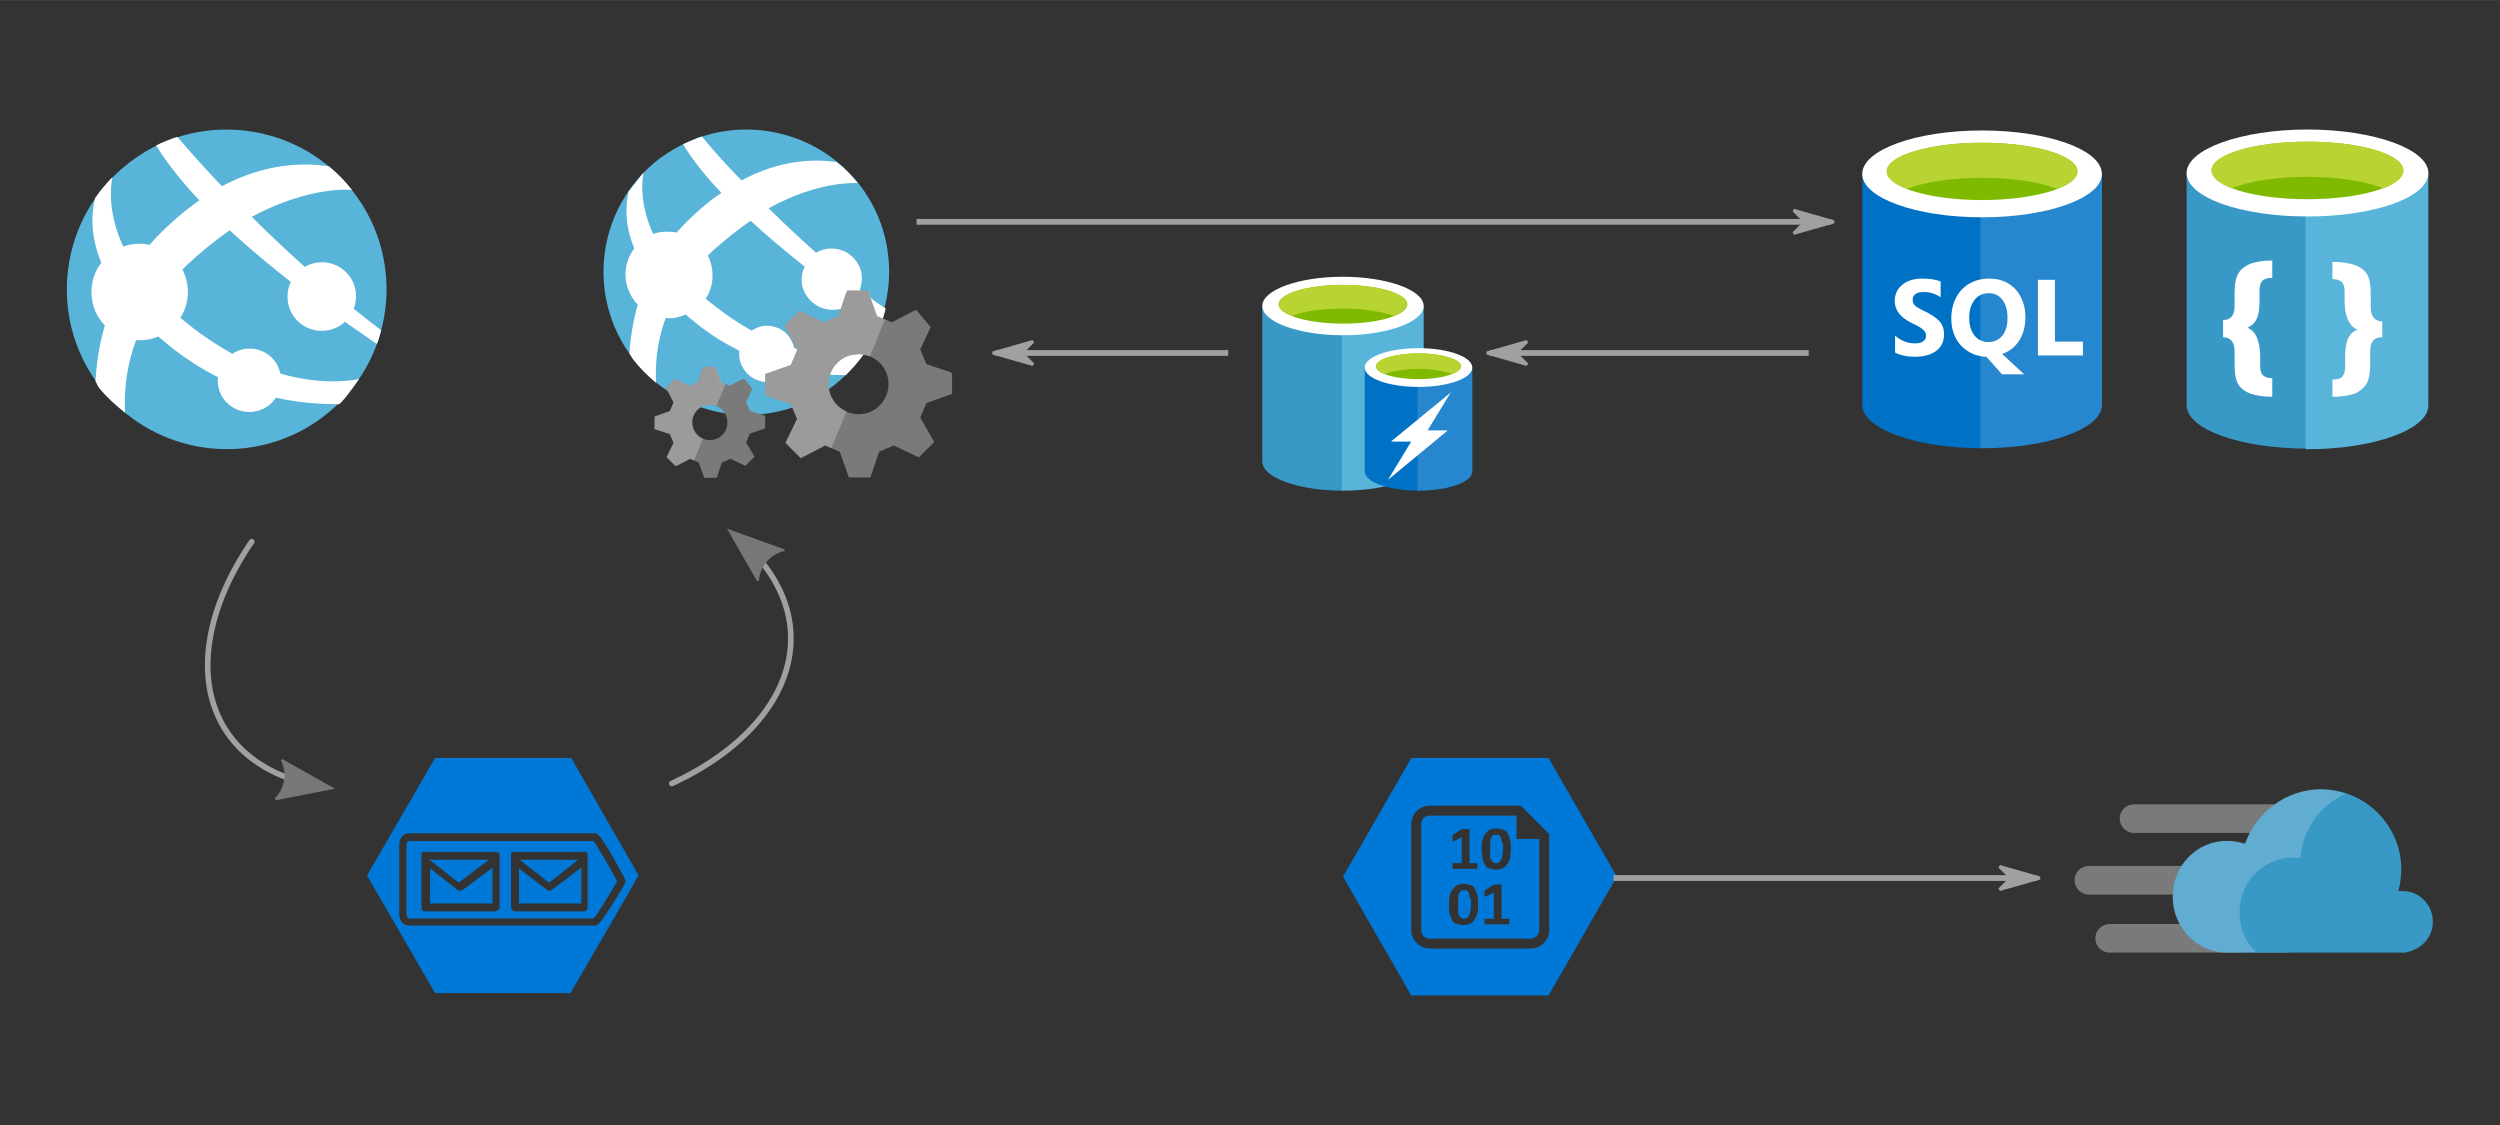 <?xml version="1.0" encoding="UTF-8" standalone="no"?>
<!-- Generated by Microsoft Visio, SVG Export scalable-web-app.svg svg9698 -->

<svg
   xmlns:v="http://schemas.microsoft.com/visio/2003/SVGExtensions/"
   xmlns:dc="http://purl.org/dc/elements/1.1/"
   xmlns:cc="http://creativecommons.org/ns#"
   xmlns:rdf="http://www.w3.org/1999/02/22-rdf-syntax-ns#"
   xmlns:svg="http://www.w3.org/2000/svg"
   xmlns="http://www.w3.org/2000/svg"
   xmlns:sodipodi="http://sodipodi.sourceforge.net/DTD/sodipodi-0.dtd"
   xmlns:inkscape="http://www.inkscape.org/namespaces/inkscape"
   width="3.333in"
   height="1.5in"
   viewBox="0 0 240 108"
   xml:space="preserve"
   color-interpolation-filters="sRGB"
   class="st34"
   id="svg5196"
   version="1.1"
   inkscape:version="0.91 r13725"
   sodipodi:docname="scalable-web-app.svg"><rect x="0" y="0" width="240" height="108" fill="#333333" stroke="none"/><defs
     id="defs5682" /><sodipodi:namedview
     pagecolor="#ffffff"
     bordercolor="#666666"
     borderopacity="1"
     objecttolerance="10"
     gridtolerance="10"
     guidetolerance="10"
     inkscape:pageopacity="0"
     inkscape:pageshadow="2"
     inkscape:window-width="1536"
     inkscape:window-height="897"
     id="namedview5680"
     showgrid="false"
     inkscape:zoom="1.920002"
     inkscape:cx="126.32745"
     inkscape:cy="107.38225"
     inkscape:window-x="-8"
     inkscape:window-y="-8"
     inkscape:window-maximized="1"
     inkscape:current-layer="svg5196" /><v:documentProperties
     v:langID="1033"
     v:viewMarkup="false" /><style
     type="text/css"
     id="style5198"><![CDATA[
		.st1 {fill:#59b4d9;stroke:none;stroke-linecap:butt;stroke-width:0.582}
		.st2 {fill:#ffffff;stroke:none;stroke-linecap:butt;stroke-width:0.582}
		.st3 {fill:none;stroke:none;stroke-linecap:butt;stroke-width:0.75}
		.st4 {fill:#0090c6;font-family:Arial;font-size:0.625em}
		.st5 {fill:#59b4d9;stroke:none;stroke-linecap:butt;stroke-width:0.634}
		.st6 {fill:#ffffff;stroke:none;stroke-linecap:butt;stroke-width:0.634}
		.st7 {fill:#7a7a7a;stroke:none;stroke-linecap:butt;stroke-width:0.176}
		.st8 {fill:none;stroke:none;stroke-linecap:butt;stroke-width:0.176}
		.st9 {fill:#ffffff;fill-opacity:0.25;stroke:none;stroke-linecap:butt;stroke-width:0.176}
		.st10 {fill:#0078d7;stroke:none;stroke-linecap:butt;stroke-width:0.653}
		.st11 {fill:#7a7a7a;stroke:none;stroke-linecap:butt;stroke-width:0.653}
		.st12 {fill:#3999c6;stroke:none;stroke-linecap:butt;stroke-width:0.653}
		.st13 {fill:#ffffff;fill-opacity:0.2;stroke:none;stroke-linecap:butt;stroke-width:0.653}
		.st14 {fill:#3999c6;stroke:none;stroke-linecap:butt;stroke-width:0.47}
		.st15 {fill:#59b4d9;stroke:none;stroke-linecap:butt;stroke-width:0.47}
		.st16 {fill:#ffffff;stroke:none;stroke-linecap:butt;stroke-width:0.47}
		.st17 {fill:#7fba00;stroke:none;stroke-linecap:butt;stroke-width:0.47}
		.st18 {fill:#b8d432;stroke:none;stroke-linecap:butt;stroke-width:0.47}
		.st19 {fill:#0072c6;stroke:none;stroke-linecap:butt;stroke-width:0.47}
		.st20 {fill:#ffffff;fill-opacity:0.15;stroke:none;stroke-linecap:butt;stroke-width:0.47}
		.st21 {fill:#ffffff;stroke:none;stroke-linecap:butt;stroke-width:0.078}
		.st22 {fill:#0072c6;stroke:none;stroke-linecap:butt;stroke-width:0.582}
		.st23 {fill:#ffffff;fill-opacity:0.15;stroke:none;stroke-linecap:butt;stroke-width:0.582}
		.st24 {fill:#7fba00;stroke:none;stroke-linecap:butt;stroke-width:0.582}
		.st25 {fill:#b8d432;stroke:none;stroke-linecap:butt;stroke-width:0.582}
		.st26 {fill:#3999c6;stroke:none;stroke-linecap:butt;stroke-width:0.582}
		.st27 {fill:#0078d7;stroke:none;stroke-linecap:butt;stroke-width:0.648}
		.st28 {stroke:#a0a0a0;stroke-linecap:round;stroke-linejoin:round;stroke-width:0.514}
		.st29 {fill:#777777;stroke:#777777;stroke-linecap:butt;stroke-width:0.193}
		.st30 {fill:none}
		.st31 {stroke:#a0a0a0;stroke-linecap:butt;stroke-width:0.525}
		.st32 {fill:#a0a0a0;stroke:#a0a0a0;stroke-linecap:butt;stroke-width:0.28}
		.st33 {fill:#787878;stroke:#787878;stroke-linecap:butt;stroke-width:0.193}
		.st34 {fill:none;fill-rule:evenodd;font-size:12px;overflow:visible;stroke-linecap:square;stroke-miterlimit:3}
	]]></style><g
     id="group2-2"
     v:mID="2"
     v:groupContext="group"
     transform="translate(4.925,-3.859)"><title
       id="title5208">Layer_1</title></g><g
     id="group70-131"
     v:mID="70"
     v:groupContext="group"
     transform="translate(4.925,-3.859)"><title
       id="title5546">Layer_1-7</title></g><g
     id="g7252"
     transform="matrix(1.054,0,0,1.054,-0.945,5.423)"><g
       v:groupContext="group"
       v:mID="3"
       transform="translate(5.096,-72.24)"
       id="group3-3"><title
         id="title5211">g4941-3</title><g
         v:groupContext="shape"
         v:mID="4"
         id="shape4-4"><title
           id="title5214">path3-3</title><path
           style="fill:#59b4d9;stroke:none;stroke-width:0.582;stroke-linecap:butt"
           inkscape:connector-curvature="0"
           id="path5216"
           class="st1"
           d="m 25.3,105 c -2.64,2.02 -5.75,3 -8.84,3 -4.38,0 -8.71,-1.97 -11.57,-5.71 C 0,95.91 1.21,86.78 7.6,81.88 c 2.64,-2.03 5.75,-2.99 8.84,-2.99 4.37,0 8.71,1.96 11.57,5.71 4.89,6.38 3.67,15.51 -2.71,20.4 z" /></g><g
         transform="translate(3.799,-3.012)"
         v:groupContext="shape"
         v:mID="5"
         id="shape5-6"><title
           id="title5219">path5-4</title><path
           style="fill:#ffffff;stroke:none;stroke-width:0.582;stroke-linecap:butt"
           inkscape:connector-curvature="0"
           id="path5221"
           class="st2"
           d="m 18.82,99.01 c 1.06,1.38 3.02,1.63 4.39,0.58 0.08,-0.05 0.13,-0.12 0.2,-0.18 1.4,0.99 2.37,1.64 2.92,2.02 0.17,-0.42 0.28,-0.83 0.39,-1.25 -0.58,-0.43 -1.36,-1.04 -2.5,-1.96 0.38,-0.97 0.26,-2.12 -0.42,-3.01 -0.97,-1.26 -2.7,-1.58 -4.04,-0.8 -1.48,-1.33 -3.11,-2.85 -4.83,-4.56 5.34,-2.87 9.13,-2.45 9.13,-2.45 -0.63,-0.81 -1.34,-1.52 -2.1,-2.15 -2.25,-0.35 -5.75,-0.31 -9.74,1.81 l -0.01,0 0,0 c -1.33,-1.39 -2.68,-2.89 -4.06,-4.49 -0.66,0.21 -1.31,0.47 -1.93,0.78 1.02,1.67 2.39,3.35 3.93,4.99 0,0 0.01,0.01 0.01,0.01 -1.29,0.9 -2.72,2.11 -4.04,3.5 -0.17,0.18 -0.33,0.37 -0.49,0.55 -0.79,-0.17 -1.62,-0.12 -2.4,0.16 -1.32,-2.84 -1.21,-5.13 -1,-6.31 -0.58,0.6 -1.11,1.23 -1.57,1.9 -0.35,1.41 -0.44,3.44 0.57,5.88 -1.17,1.54 -1.23,3.73 0,5.34 0.1,0.13 0.21,0.25 0.32,0.37 -0.53,1.83 -0.77,3.59 -0.85,5.1 0.14,0.19 0.14,0.34 0.28,0.53 0.7,0.89 1.57,1.65 2.42,2.33 -0.1,-1.6 0.01,-3.96 1,-6.62 0.68,0.05 1.38,-0.06 2.03,-0.33 0.37,0.32 0.76,0.66 1.18,0.99 1.43,1.13 2.85,2.01 4.24,2.71 -0.07,0.7 0.11,1.44 0.56,2.05 0.99,1.26 2.8,1.5 4.07,0.53 0.26,-0.2 0.47,-0.44 0.65,-0.71 2.26,0.51 4.24,0.6 5.71,0.6 0.22,0 1.27,-1.42 1.86,-2.3 -0.89,0.19 -3.54,0.55 -7.16,-0.49 -0.09,-0.41 -0.26,-0.8 -0.52,-1.15 -0.92,-1.21 -2.6,-1.47 -3.86,-0.66 -1.26,-0.69 -2.57,-1.54 -3.93,-2.62 -0.28,-0.22 -0.54,-0.43 -0.8,-0.65 0.84,-1.31 0.92,-2.99 0.19,-4.4 0.17,-0.16 0.33,-0.33 0.51,-0.5 1.34,-1.25 2.61,-2.26 3.79,-3.07 -0.04,-0.04 -0.09,-0.09 -0.13,-0.13 0.04,0.04 0.09,0.08 0.14,0.13 -0.01,0 -0.01,0 -0.01,0 1.82,1.68 3.75,3.27 5.57,4.7 -0.48,1.02 -0.4,2.27 0.33,3.23 z" /></g></g><g
       v:groupContext="group"
       v:mID="7"
       transform="translate(54.167,-69.629)"
       id="group7-11"><title
         id="title5233">g10016</title><g
         transform="translate(0,-5.725)"
         v:groupContext="shape"
         v:mID="8"
         id="shape8-12"><title
           id="title5236">path3</title><path
           style="fill:#59b4d9;stroke:none;stroke-width:0.634;stroke-linecap:butt"
           inkscape:connector-curvature="0"
           id="path5238"
           class="st5"
           d="M 22.64,105.34 C 20.29,107.12 17.49,108 14.78,108 10.85,108 6.98,106.22 4.44,102.93 0,97.22 1.07,89.05 6.78,84.66 9.2,82.88 11.93,82 14.71,82 c 3.93,0 7.8,1.78 10.34,5.07 4.37,5.71 3.22,13.88 -2.41,18.27 z" /></g><g
         transform="translate(3.435,-8.403)"
         v:groupContext="shape"
         v:mID="9"
         id="shape9-14"><title
           id="title5241">path5</title><path
           style="fill:#ffffff;stroke:none;stroke-width:0.634;stroke-linecap:butt"
           inkscape:connector-curvature="0"
           id="path5243"
           class="st6"
           d="m 21.61,99.26 c 0.32,-0.88 0.25,-1.9 -0.38,-2.66 -0.88,-1.14 -2.42,-1.39 -3.61,-0.7 -1.34,-1.2 -2.79,-2.54 -4.32,-4.05 4.63,-2.54 7.93,-2.29 8.12,-2.29 -0.56,-0.71 -1.2,-1.34 -1.9,-1.91 -2.03,-0.31 -5.15,-0.24 -8.69,1.66 -1.19,-1.2 -2.41,-2.54 -3.61,-4 C 6.66,85.5 6.08,85.75 5.51,86.02 6.39,87.48 7.61,88.99 9,90.45 7.79,91.26 6.59,92.29 5.37,93.56 5.25,93.75 5.06,93.87 4.93,94.07 4.23,93.94 3.47,93.94 2.78,94.19 1.64,91.65 1.71,89.68 1.9,88.6 1.46,89.17 1.02,89.75 0.56,90.31 0.25,91.58 0.18,93.36 1.07,95.51 0,96.9 0,98.8 1.07,100.27 c 0.08,0.12 0.2,0.24 0.32,0.31 -0.44,1.59 -0.7,3.17 -0.76,4.51 0.13,0.2 0.2,0.32 0.32,0.51 0.64,0.83 1.34,1.52 2.1,2.15 -0.07,-1.46 0,-3.56 0.88,-5.9 0.63,0.07 1.2,-0.07 1.83,-0.32 0.32,0.32 0.71,0.57 1.07,0.89 1.27,1.02 2.54,1.77 3.81,2.41 -0.07,0.63 0.07,1.27 0.51,1.83 0.88,1.15 2.47,1.34 3.61,0.51 0.25,-0.19 0.44,-0.39 0.57,-0.63 1.97,0.44 3.73,0.51 5,0.51 0.56,-0.56 1.14,-1.2 1.58,-1.83 0.07,-0.07 0.07,-0.13 0.13,-0.2 -0.83,0.2 -3.17,0.51 -6.41,-0.44 -0.08,-0.39 -0.25,-0.7 -0.45,-1.02 -0.82,-1.07 -2.34,-1.34 -3.41,-0.56 -1.15,-0.64 -2.29,-1.39 -3.49,-2.35 -0.25,-0.19 -0.51,-0.38 -0.71,-0.56 0.76,-1.14 0.83,-2.66 0.2,-3.93 0.12,-0.12 0.32,-0.31 0.44,-0.44 1.16,-1.02 2.43,-2.04 3.45,-2.73 1.64,1.52 3.35,2.91 4.93,4.18 -0.44,0.88 -0.38,2.02 0.32,2.85 0.95,1.2 2.73,1.46 3.93,0.51 0.07,-0.07 0.12,-0.12 0.19,-0.19 1.15,0.83 2.1,1.46 2.61,1.78 0.12,-0.39 0.25,-0.76 0.32,-1.15 -0.64,-0.37 -1.39,-0.95 -2.35,-1.71 z" /></g><g
         transform="translate(16.418,-0.035)"
         v:groupContext="shape"
         v:mID="10"
         id="shape10-16"><title
           id="title5246">path9</title><path
           style="fill:#7a7a7a;stroke:none;stroke-width:0.176;stroke-linecap:butt"
           inkscape:connector-curvature="0"
           id="path5248"
           class="st7"
           d="m 13.76,92.73 -0.25,0.12 -1.97,1.02 -1.34,-0.56 -0.83,-2.34 -1.88,0 -0.13,0.24 -0.7,2.1 -1.34,0.56 -2.22,-1.07 -1.34,1.39 0.12,0.25 1.03,1.97 -0.57,1.34 -2.34,0.83 0,1.97 0.25,0.07 2.09,0.7 0.57,1.34 -1.06,2.19 1.39,1.39 0.25,-0.12 1.97,-1.03 1.34,0.57 0.83,2.34 1.97,0 0.07,-0.25 0.71,-2.09 1.33,-0.57 2.29,1.08 1.4,-1.39 -1.27,-2.22 0.56,-1.34 2.34,-0.83 0,-1.88 -0.24,-0.13 -2.1,-0.7 -0.56,-1.34 0.95,-2.03 -1.32,-1.58 z m -5.25,9.51 c -1.52,0 -2.73,-1.2 -2.73,-2.73 0,-1.52 1.2,-2.73 2.73,-2.73 1.53,0 2.73,1.2 2.73,2.73 -0.02,1.53 -1.22,2.73 -2.73,2.73 z" /></g><g
         v:groupContext="group"
         v:mID="11"
         transform="translate(16.418,-1.797)"
         id="group11-18"><title
           id="title5251">g11</title><g
           transform="translate(5.778,-4.245)"
           v:groupContext="shape"
           v:mID="12"
           id="shape12-19"><title
             id="title5254">path13</title><path
             style="fill:none;stroke:none;stroke-width:0.176;stroke-linecap:butt"
             inkscape:connector-curvature="0"
             id="path5256"
             class="st8"
             d="m 0,105.53 c 0,1.08 0.7,2.03 1.66,2.47 l 2.09,-5 C 3.44,102.87 3.12,102.8 2.73,102.8 1.2,102.8 0,104 0,105.53 Z" /></g><g
           v:groupContext="shape"
           v:mID="13"
           id="shape13-21"><title
             id="title5259">path15</title><path
             style="fill:#ffffff;fill-opacity:0.25;stroke:none;stroke-width:0.176;stroke-linecap:butt"
             inkscape:connector-curvature="0"
             id="path5261"
             class="st9"
             d="m 5.78,101.29 c 0,-1.52 1.2,-2.73 2.73,-2.73 0.39,0 0.7,0.07 1.02,0.19 l 1.39,-3.36 -0.63,-0.25 -0.88,-2.41 -1.92,0 -0.13,0.24 -0.7,2.1 -1.34,0.56 -2.22,-1.07 -1.34,1.39 0.12,0.25 1.03,1.97 -0.57,1.34 -2.34,0.83 0,1.97 0.25,0.07 2.09,0.71 0.57,1.33 -1.06,2.19 1.39,1.39 0.25,-0.12 1.97,-1.03 0.56,0.25 1.4,-3.36 c -0.95,-0.43 -1.64,-1.38 -1.64,-2.45 z" /></g></g><g
         transform="translate(6.342,0)"
         v:groupContext="shape"
         v:mID="14"
         id="shape14-23"><title
           id="title5264">path19-7</title><path
           style="fill:#7a7a7a;stroke:none;stroke-width:0.176;stroke-linecap:butt"
           inkscape:connector-curvature="0"
           id="path5266"
           class="st7"
           d="M 8.16,98.95 8,99.02 6.83,99.61 6.04,99.28 5.55,97.89 l -1.13,0 -0.07,0.16 -0.4,1.23 -0.8,0.33 -1.3,-0.63 -0.79,0.83 0.07,0.16 0.6,1.16 -0.34,0.79 -1.39,0.5 0,1.16 0.16,0.03 1.23,0.41 0.34,0.79 -0.64,1.31 0.83,0.82 0.16,-0.07 1.16,-0.6 0.79,0.34 0.5,1.39 1.16,0 0.04,-0.16 0.4,-1.23 0.79,-0.34 1.36,0.64 0.83,-0.83 -0.76,-1.3 0.33,-0.8 1.4,-0.49 0,-1.13 -0.16,-0.07 -1.24,-0.4 -0.33,-0.8 0.56,-1.19 -0.75,-0.95 z m -3.12,5.61 c -0.9,0 -1.6,-0.7 -1.6,-1.6 0,-0.9 0.7,-1.6 1.6,-1.6 0.9,0 1.6,0.7 1.6,1.6 0,0.9 -0.7,1.6 -1.6,1.6 z" /></g><g
         v:groupContext="group"
         v:mID="15"
         transform="translate(6.359,-1.057)"
         id="group15-25"><title
           id="title5269">g21</title><g
           transform="translate(3.417,-2.519)"
           v:groupContext="shape"
           v:mID="16"
           id="shape16-26"><title
             id="title5272">path23-0</title><path
             style="fill:none;stroke:none;stroke-width:0.176;stroke-linecap:butt"
             inkscape:connector-curvature="0"
             id="path5274"
             class="st8"
             d="m 0,106.54 c 0,0.63 0.41,1.2 0.97,1.46 L 2.2,105.04 C 2.01,104.97 1.83,104.93 1.6,104.93 0.7,104.92 0,105.64 0,106.54 Z" /></g><g
           v:groupContext="shape"
           v:mID="17"
           id="shape17-28"><title
             id="title5277">path25</title><path
             style="fill:#ffffff;fill-opacity:0.25;stroke:none;stroke-width:0.176;stroke-linecap:butt"
             inkscape:connector-curvature="0"
             id="path5279"
             class="st9"
             d="m 3.42,104.02 c 0,-0.9 0.7,-1.6 1.6,-1.6 0.23,0 0.41,0.03 0.6,0.1 l 0.83,-1.99 -0.37,-0.16 -0.53,-1.42 -1.13,0 -0.07,0.15 -0.4,1.24 -0.8,0.33 -1.3,-0.63 -0.79,0.83 0.07,0.15 0.6,1.17 -0.34,0.79 -1.39,0.49 0,1.17 0.16,0.03 1.23,0.41 0.34,0.79 -0.64,1.3 0.83,0.83 0.16,-0.07 1.16,-0.6 0.34,0.16 0.82,-1.99 c -0.58,-0.28 -0.98,-0.85 -0.98,-1.48 z" /></g></g></g><g
       v:groupContext="group"
       v:mID="19"
       transform="translate(34.323,-22.703)"
       id="group19-33"><title
         id="title5291">paths</title><g
         v:groupContext="group"
         v:mID="20"
         id="group20-34"><title
           id="title5294">g61</title><g
           transform="translate(13.903,-10.052)"
           v:groupContext="shape"
           v:mID="21"
           id="shape21-35"><title
             id="title5297">polygon63</title><path
             style="fill:#0078d7;stroke:none;stroke-width:0.653;stroke-linecap:butt"
             inkscape:connector-curvature="0"
             id="path5299"
             class="st10"
             d="m 5.35,105.91 -5.35,0 2.68,2.09 2.67,-2.09 z" /></g><g
           transform="translate(5.744,-8.159)"
           v:groupContext="shape"
           v:mID="22"
           id="shape22-37"><title
             id="title5302">path65</title><path
             style="fill:#0078d7;stroke:none;stroke-width:0.653;stroke-linecap:butt"
             inkscape:connector-curvature="0"
             id="path5304"
             class="st10"
             d="m 2.68,106.83 c -0.07,0 -0.13,0 -0.2,-0.07 L 0,104.8 l 0,3.2 5.68,0 0,-3.26 -2.68,2.02 c -0.13,0.07 -0.26,0.07 -0.32,0.07 z" /></g><g
           transform="translate(13.838,-8.159)"
           v:groupContext="shape"
           v:mID="23"
           id="shape23-39"><title
             id="title5307">path67</title><path
             style="fill:#0078d7;stroke:none;stroke-width:0.653;stroke-linecap:butt"
             inkscape:connector-curvature="0"
             id="path5309"
             class="st10"
             d="m 2.74,106.83 c -0.06,0 -0.19,0 -0.19,-0.07 L 0,104.8 l 0,3.2 5.68,0 0,-3.26 -2.68,2.02 c -0.13,0.07 -0.19,0.07 -0.26,0.07 z" /></g><g
           v:groupContext="shape"
           v:mID="24"
           id="shape24-41"><title
             id="title5312">path69</title><path
             style="fill:#0078d7;stroke:none;stroke-width:0.653;stroke-linecap:butt"
             inkscape:connector-curvature="0"
             id="path5314"
             class="st10"
             d="m 18.6,86.59 -12.4,0 -6.2,10.7 6.2,10.71 12.34,0 6.2,-10.71 -6.14,-10.7 z m 2.16,15.27 -16.91,0 c -0.52,0 -0.91,-0.45 -0.91,-0.97 l 0,-6.47 c 0,-0.52 0.39,-0.98 0.91,-0.98 l 16.91,0 c 0.19,0 0.52,0 2.74,4.18 l 0.06,0.2 -0.06,0.19 c -2.22,3.85 -2.55,3.85 -2.74,3.85 z" /></g><g
           transform="translate(5.679,-10.052)"
           v:groupContext="shape"
           v:mID="25"
           id="shape25-43"><title
             id="title5317">polygon71</title><path
             style="fill:#0078d7;stroke:none;stroke-width:0.653;stroke-linecap:butt"
             inkscape:connector-curvature="0"
             id="path5319"
             class="st10"
             d="m 5.42,105.91 -5.42,0 2.68,2.09 2.74,-2.09 z" /></g><g
           transform="translate(3.59,-6.789)"
           v:groupContext="shape"
           v:mID="26"
           id="shape26-45"><title
             id="title5322">path73</title><path
             style="fill:#0078d7;stroke:none;stroke-width:0.653;stroke-linecap:butt"
             inkscape:connector-curvature="0"
             id="path5324"
             class="st10"
             d="m 0.26,100.95 c -0.13,0 -0.26,0.13 -0.26,0.26 l 0,6.46 C 0,107.8 0.13,108 0.26,108 l 16.78,0 c 0.32,-0.33 1.3,-1.89 2.15,-3.39 -0.85,-1.64 -1.89,-3.33 -2.15,-3.66 l -16.78,0 z m 8.23,6.01 c 0,0.19 -0.2,0.39 -0.46,0.39 l -6.4,0 c -0.19,0 -0.26,-0.2 -0.26,-0.39 l 0,-4.77 c 0,-0.2 0.07,-0.26 0.26,-0.26 l 6.4,0 c 0.19,0 0.46,0.06 0.46,0.26 l 0,4.77 z m 8.02,0 c 0,0.19 -0.13,0.39 -0.32,0.39 l -6.33,0 c -0.2,0 -0.33,-0.2 -0.33,-0.39 l 0,-4.77 c 0,-0.2 0.13,-0.26 0.33,-0.26 l 6.33,0 c 0.19,0 0.32,0.06 0.32,0.26 l 0,4.77 z" /></g></g></g><g
       v:groupContext="group"
       v:mID="28"
       transform="translate(189.85,-26.383)"
       id="group28-50"><title
         id="title5336">g3354</title><g
         transform="translate(4.112,-10.901)"
         v:groupContext="shape"
         v:mID="29"
         id="shape29-51"><title
           id="title5339">path3356</title><path
           style="fill:#7a7a7a;stroke:none;stroke-width:0.653;stroke-linecap:butt"
           inkscape:connector-curvature="0"
           id="path5341"
           class="st11"
           d="M 18.67,108 1.31,108 C 0.59,108 0,107.41 0,106.69 c 0,-0.71 0.59,-1.3 1.31,-1.3 l 17.36,0 c 0.72,0 1.3,0.59 1.3,1.3 0,0.72 -0.58,1.31 -1.3,1.31 z" /></g><g
         transform="translate(1.893,0)"
         v:groupContext="shape"
         v:mID="30"
         id="shape30-53"><title
           id="title5344">path3358</title><path
           style="fill:#7a7a7a;stroke:none;stroke-width:0.653;stroke-linecap:butt"
           inkscape:connector-curvature="0"
           id="path5346"
           class="st11"
           d="M 17.36,108 1.31,108 C 0.59,108 0,107.41 0,106.69 c 0,-0.71 0.59,-1.3 1.31,-1.3 l 16.05,0 c 0.72,0 1.31,0.59 1.31,1.3 0,0.72 -0.59,1.31 -1.31,1.31 z" /></g><g
         transform="translate(0,-5.287)"
         v:groupContext="shape"
         v:mID="31"
         id="shape31-55"><title
           id="title5349">path3360</title><path
           style="fill:#7a7a7a;stroke:none;stroke-width:0.653;stroke-linecap:butt"
           inkscape:connector-curvature="0"
           id="path5351"
           class="st11"
           d="M 17.36,108 1.31,108 C 0.59,108 0,107.41 0,106.69 c 0,-0.71 0.59,-1.3 1.31,-1.3 l 16.05,0 c 0.72,0 1.31,0.59 1.31,1.3 0,0.72 -0.59,1.31 -1.31,1.31 z" /></g><g
         transform="translate(8.943,0)"
         v:groupContext="shape"
         v:mID="32"
         id="shape32-57"><title
           id="title5354">path3362</title><path
           style="fill:#3999c6;stroke:none;stroke-width:0.653;stroke-linecap:butt"
           inkscape:connector-curvature="0"
           id="path5356"
           class="st12"
           d="m 23.69,105.19 c 0,-1.56 -1.24,-2.8 -2.74,-2.8 -0.13,0 -0.19,0 -0.39,0 0.13,-0.59 0.26,-1.24 0.26,-1.96 0,-4.05 -3.33,-7.31 -7.31,-7.31 -3.2,0 -5.94,2.15 -6.92,4.96 C 6.07,97.95 5.55,97.82 4.96,97.82 2.15,97.82 0,100.1 0,102.91 0,105.72 2.22,108 4.96,108 l 16.12,0 c 1.51,-0.2 2.61,-1.37 2.61,-2.81 z" /></g><g
         transform="translate(8.943,0)"
         v:groupContext="shape"
         v:mID="33"
         id="shape33-59"><title
           id="title5359">path3364</title><path
           style="fill:#ffffff;fill-opacity:0.2;stroke:none;stroke-width:0.653;stroke-linecap:butt"
           inkscape:connector-curvature="0"
           id="path5361"
           class="st13"
           d="M 7.57,107.93 C 6.92,107.28 6.4,106.5 6.2,105.45 c -0.59,-2.74 1.05,-5.41 3.72,-6 0.59,-0.13 1.11,-0.13 1.7,-0.07 0.19,-2.54 1.76,-4.76 4.11,-5.87 -0.72,-0.2 -1.43,-0.39 -2.22,-0.39 -3.2,0 -5.94,2.15 -6.92,4.96 C 6.07,97.95 5.55,97.82 4.96,97.82 2.15,97.82 0,100.1 0,102.91 0,105.72 2.22,108 4.96,108 l 2.61,-0.07 z" /></g></g><g
       v:groupContext="group"
       v:mID="35"
       transform="translate(115.866,-68.461)"
       id="group35-64"><title
         id="title5373">g5253</title><g
         v:groupContext="shape"
         v:mID="36"
         id="shape36-65"><title
           id="title5376">path3-4</title><path
           style="fill:#3999c6;stroke:none;stroke-width:0.47;stroke-linecap:butt"
           inkscape:connector-curvature="0"
           id="path5378"
           class="st14"
           d="m 0,91.18 0,14.15 c 0,1.49 3.29,2.67 7.33,2.67 l 0,-16.82 -7.33,0 z" /></g><g
         transform="translate(7.253,0)"
         v:groupContext="shape"
         v:mID="37"
         id="shape37-67"><title
           id="title5381">path5-26</title><path
           style="fill:#59b4d9;stroke:none;stroke-width:0.47;stroke-linecap:butt"
           inkscape:connector-curvature="0"
           id="path5383"
           class="st15"
           d="m 0,108 0.12,0 c 4.07,0 7.33,-1.18 7.33,-2.67 l 0,-14.15 -7.45,0 0,16.82 z" /></g><g
         transform="translate(0,-14.152)"
         v:groupContext="shape"
         v:mID="38"
         id="shape38-69"><title
           id="title5386">path7-09</title><path
           style="fill:#ffffff;stroke:none;stroke-width:0.47;stroke-linecap:butt"
           inkscape:connector-curvature="0"
           id="path5388"
           class="st16"
           d="M 14.7,105.33 C 14.7,106.78 11.41,108 7.37,108 3.33,108 0,106.78 0,105.33 c 0,-1.45 3.29,-2.66 7.33,-2.66 4.04,0 7.37,1.21 7.37,2.66 z" /></g><g
         transform="translate(1.49,-15.211)"
         v:groupContext="shape"
         v:mID="39"
         id="shape39-71"><title
           id="title5391">path9-77</title><path
           style="fill:#7fba00;stroke:none;stroke-width:0.47;stroke-linecap:butt"
           inkscape:connector-curvature="0"
           id="path5393"
           class="st17"
           d="M 11.72,106.24 C 11.72,107.22 9.1,108 5.88,108 2.67,108 0,107.22 0,106.24 c 0,-0.98 2.63,-1.77 5.84,-1.77 3.22,0 5.88,0.79 5.88,1.77 z" /></g><g
         transform="translate(1.49,-15.916)"
         v:groupContext="shape"
         v:mID="40"
         id="shape40-73"><title
           id="title5396">path11-8</title><path
           style="fill:#b8d432;stroke:none;stroke-width:0.47;stroke-linecap:butt"
           inkscape:connector-curvature="0"
           id="path5398"
           class="st18"
           d="m 10.47,108 c 0.78,-0.31 1.21,-0.67 1.21,-1.06 0,-0.98 -2.62,-1.76 -5.84,-1.76 -3.21,0 -5.84,0.78 -5.84,1.76 0,0.39 0.47,0.79 1.22,1.06 1.05,-0.43 2.74,-0.67 4.62,-0.67 1.88,0 3.57,0.28 4.63,0.67 z" /></g><g
         transform="translate(9.33,0)"
         v:groupContext="shape"
         v:mID="41"
         id="shape41-75"><title
           id="title5401">path13-1</title><path
           style="fill:#0072c6;stroke:none;stroke-width:0.47;stroke-linecap:butt"
           inkscape:connector-curvature="0"
           id="path5403"
           class="st19"
           d="m 0,96.79 0,9.45 c 0,0.98 2.2,1.76 4.9,1.76 l 0,-11.21 -4.9,0 z" /></g><g
         transform="translate(14.152,0)"
         v:groupContext="shape"
         v:mID="42"
         id="shape42-77"><title
           id="title5406">path15-3</title><path
           style="fill:#0072c6;stroke:none;stroke-width:0.47;stroke-linecap:butt"
           inkscape:connector-curvature="0"
           id="path5408"
           class="st19"
           d="m 0,108 0.08,0 c 2.7,0 4.9,-0.78 4.9,-1.76 l 0,-9.45 -4.98,0 0,11.21 z" /></g><g
         transform="translate(14.152,0)"
         v:groupContext="shape"
         v:mID="43"
         id="shape43-79"><title
           id="title5411">path17-7</title><path
           style="fill:#ffffff;fill-opacity:0.15;stroke:none;stroke-width:0.47;stroke-linecap:butt"
           inkscape:connector-curvature="0"
           id="path5413"
           class="st20"
           d="m 0,108 0.08,0 c 2.7,0 4.9,-0.78 4.9,-1.76 l 0,-9.45 -4.98,0 0,11.21 z" /></g><g
         transform="translate(9.33,-9.448)"
         v:groupContext="shape"
         v:mID="44"
         id="shape44-81"><title
           id="title5416">path19</title><path
           style="fill:#ffffff;stroke:none;stroke-width:0.47;stroke-linecap:butt"
           inkscape:connector-curvature="0"
           id="path5418"
           class="st16"
           d="M 9.8,106.24 C 9.8,107.22 7.61,108 4.9,108 2.2,108 0,107.22 0,106.24 c 0,-0.98 2.2,-1.77 4.9,-1.77 2.71,0 4.9,0.79 4.9,1.77 z" /></g><g
         transform="translate(10.35,-10.154)"
         v:groupContext="shape"
         v:mID="45"
         id="shape45-83"><title
           id="title5421">path21</title><path
           style="fill:#7fba00;stroke:none;stroke-width:0.47;stroke-linecap:butt"
           inkscape:connector-curvature="0"
           id="path5423"
           class="st17"
           d="M 7.76,106.82 C 7.76,107.45 6,108 3.88,108 1.76,108 0,107.49 0,106.82 c 0,-0.62 1.76,-1.17 3.88,-1.17 2.12,0 3.88,0.55 3.88,1.17 z" /></g><g
         transform="translate(10.35,-10.624)"
         v:groupContext="shape"
         v:mID="46"
         id="shape46-85"><title
           id="title5426">path23</title><path
           style="fill:#b8d432;stroke:none;stroke-width:0.47;stroke-linecap:butt"
           inkscape:connector-curvature="0"
           id="path5428"
           class="st18"
           d="m 6.94,108 c 0.51,-0.2 0.82,-0.43 0.82,-0.71 0,-0.62 -1.76,-1.17 -3.88,-1.17 -2.16,0 -3.88,0.51 -3.88,1.17 0,0.28 0.31,0.51 0.82,0.71 0.71,-0.27 1.85,-0.47 3.1,-0.47 1.18,0 2.27,0.2 3.02,0.47 z" /></g><g
         transform="translate(11.447,-0.98)"
         v:groupContext="shape"
         v:mID="47"
         id="shape47-87"><title
           id="title5431">polygon25</title><path
           style="fill:#ffffff;stroke:none;stroke-width:0.078;stroke-linecap:butt"
           inkscape:connector-curvature="0"
           id="path5433"
           class="st21"
           d="m 0,108 2.12,-3.49 -1.85,0 5.45,-4.47 -2.11,3.45 1.84,0 L 0,108 Z" /></g></g><g
       v:groupContext="group"
       v:mID="49"
       transform="translate(170.512,-72.234)"
       id="group49-92"><title
         id="title5445">g4361</title><g
         v:groupContext="group"
         v:mID="50"
         transform="translate(0,-0.091)"
         id="group50-93"><title
           id="title5448">g3366-3</title><g
           v:groupContext="shape"
           v:mID="51"
           id="shape51-94"><title
             id="title5451">path3-5-6</title><path
             style="fill:#0072c6;stroke:none;stroke-width:0.582;stroke-linecap:butt"
             inkscape:connector-curvature="0"
             id="path5453"
             class="st22"
             d="m 0,83.01 0,21.04 c 0,2.18 4.89,3.95 10.92,3.95 l 0,-24.99 c 0,0 -10.92,0 -10.92,0 z" /></g><g
           transform="translate(10.767,-5.82413e-4)"
           v:groupContext="shape"
           v:mID="52"
           id="shape52-96"><title
             id="title5456">path5-3-4</title><path
             style="fill:#0072c6;stroke:none;stroke-width:0.582;stroke-linecap:butt"
             inkscape:connector-curvature="0"
             id="path5458"
             class="st22"
             d="m 0,108 0.15,0 c 6.03,0 10.92,-1.77 10.92,-3.95 l 0,-21.03 L 0,83.02 0,108 Z" /></g><g
           transform="translate(10.767,-5.82413e-4)"
           v:groupContext="shape"
           v:mID="53"
           id="shape53-98"><title
             id="title5461">path7-0</title><path
             style="fill:#ffffff;fill-opacity:0.15;stroke:none;stroke-width:0.582;stroke-linecap:butt"
             inkscape:connector-curvature="0"
             id="path5463"
             class="st23"
             d="m 0,108 0.15,0 c 6.03,0 10.92,-1.77 10.92,-3.95 l 0,-21.03 L 0,83.02 0,108 Z" /></g><g
           transform="translate(0,-21.032)"
           v:groupContext="shape"
           v:mID="54"
           id="shape54-100"><title
             id="title5466">path9-9</title><path
             style="fill:#ffffff;stroke:none;stroke-width:0.582;stroke-linecap:butt"
             inkscape:connector-curvature="0"
             id="path5468"
             class="st2"
             d="m 21.83,104.05 c 0,2.18 -4.89,3.95 -10.91,3.95 C 4.89,108 0,106.23 0,104.05 c 0,-2.19 4.89,-3.96 10.92,-3.96 6.02,0 10.91,1.77 10.91,3.96 z" /></g><g
           transform="translate(2.231,-22.605)"
           v:groupContext="shape"
           v:mID="55"
           id="shape55-102"><title
             id="title5471">path11-5</title><path
             style="fill:#7fba00;stroke:none;stroke-width:0.582;stroke-linecap:butt"
             inkscape:connector-curvature="0"
             id="path5473"
             class="st24"
             d="m 17.37,105.39 c 0,1.44 -3.89,2.61 -8.69,2.61 C 3.89,108 0,106.83 0,105.39 c 0,-1.44 3.89,-2.61 8.68,-2.61 4.8,0 8.69,1.17 8.69,2.61 z" /></g><g
           transform="translate(2.232,-23.619)"
           v:groupContext="shape"
           v:mID="56"
           id="shape56-104"><title
             id="title5476">path13-5</title><path
             style="fill:#b8d432;stroke:none;stroke-width:0.582;stroke-linecap:butt"
             inkscape:connector-curvature="0"
             id="path5478"
             class="st25"
             d="m 15.55,108 c 1.14,-0.44 1.82,-0.99 1.82,-1.59 0,-1.44 -3.89,-2.61 -8.69,-2.61 -4.79,0 -8.68,1.17 -8.68,2.61 0,0.6 0.68,1.15 1.82,1.59 1.59,-0.62 4.07,-1.01 6.86,-1.01 2.8,0 5.28,0.39 6.87,1.01 z" /></g><g
           transform="translate(2.962,-8.33)"
           v:groupContext="shape"
           v:mID="57"
           id="shape57-106"><title
             id="title5481">path15-8</title><path
             style="fill:#ffffff;stroke:none;stroke-width:0.582;stroke-linecap:butt"
             inkscape:connector-curvature="0"
             id="path5483"
             class="st2"
             d="m 4.49,105.94 c 0,0.66 -0.24,1.16 -0.71,1.52 C 3.3,107.82 2.65,108 1.81,108 1.1,108 0.51,107.87 0.03,107.62 l 0,-1.54 c 0.55,0.47 1.16,0.7 1.82,0.7 0.32,0 0.57,-0.06 0.74,-0.19 0.18,-0.13 0.26,-0.3 0.26,-0.51 0,-0.21 -0.08,-0.39 -0.25,-0.54 -0.17,-0.16 -0.51,-0.36 -1.02,-0.6 C 0.53,104.45 0,103.77 0,102.92 c 0,-0.62 0.23,-1.11 0.69,-1.48 0.46,-0.38 1.06,-0.56 1.82,-0.56 0.68,0 1.23,0.08 1.67,0.26 l 0,1.44 C 3.72,102.26 3.19,102.1 2.6,102.1 c -0.3,0 -0.53,0.06 -0.71,0.18 -0.17,0.13 -0.26,0.3 -0.26,0.51 0,0.22 0.07,0.4 0.21,0.54 0.14,0.14 0.43,0.31 0.86,0.51 0.64,0.31 1.1,0.62 1.38,0.93 0.27,0.32 0.41,0.71 0.41,1.17 z" /></g><g
           transform="translate(8.111,-6.73)"
           v:groupContext="shape"
           v:mID="58"
           id="shape58-108"><title
             id="title5486">path17-2</title><path
             style="fill:#ffffff;stroke:none;stroke-width:0.582;stroke-linecap:butt"
             inkscape:connector-curvature="0"
             id="path5488"
             class="st2"
             d="m 6.75,102.79 c 0,0.81 -0.18,1.51 -0.55,2.11 -0.37,0.59 -0.89,1.01 -1.56,1.25 l 2,1.85 -2.02,0 -1.42,-1.6 C 2.58,106.38 2.03,106.22 1.54,105.91 1.05,105.61 0.67,105.2 0.4,104.68 0.13,104.15 0,103.57 0,102.93 c 0,-0.72 0.15,-1.35 0.43,-1.91 0.29,-0.56 0.7,-0.99 1.23,-1.29 0.52,-0.3 1.12,-0.45 1.8,-0.45 0.64,0 1.21,0.14 1.71,0.43 0.5,0.29 0.89,0.71 1.16,1.25 0.28,0.54 0.42,1.15 0.42,1.83 z m -1.63,0.08 c 0,-0.69 -0.15,-1.25 -0.46,-1.65 -0.3,-0.41 -0.72,-0.61 -1.25,-0.61 -0.54,0 -0.97,0.2 -1.29,0.61 -0.32,0.41 -0.49,0.95 -0.49,1.62 0,0.68 0.16,1.21 0.48,1.62 0.32,0.4 0.74,0.6 1.26,0.6 0.54,0 0.96,-0.2 1.28,-0.58 0.31,-0.39 0.47,-0.93 0.47,-1.61 z" /></g><g
           transform="translate(16,-8.45)"
           v:groupContext="shape"
           v:mID="59"
           id="shape59-110"><title
             id="title5491">polygon19-6</title><path
             style="fill:#ffffff;stroke:none;stroke-width:0.582;stroke-linecap:butt"
             inkscape:connector-curvature="0"
             id="path5493"
             class="st2"
             d="m 1.55,106.74 2.55,0 0,1.26 -4.1,0 0,-6.89 1.55,0 0,5.63 z" /></g></g><g
         v:groupContext="group"
         v:mID="60"
         transform="translate(29.546,0)"
         id="group60-112"><title
           id="title5496">g10168</title><g
           transform="translate(0,-0.058)"
           v:groupContext="shape"
           v:mID="61"
           id="shape61-113"><title
             id="title5499">path3-2</title><path
             style="fill:#3999c6;stroke:none;stroke-width:0.582;stroke-linecap:butt"
             inkscape:connector-curvature="0"
             id="path5501"
             class="st26"
             d="m 0,82.9 0,21.14 c 0,2.21 4.89,3.96 11.01,3.96 l 0,-25.1 -11.01,0 z" /></g><g
           transform="translate(10.833,0)"
           v:groupContext="shape"
           v:mID="62"
           id="shape62-115"><title
             id="title5504">path5-2</title><path
             style="fill:#59b4d9;stroke:none;stroke-width:0.582;stroke-linecap:butt"
             inkscape:connector-curvature="0"
             id="path5506"
             class="st1"
             d="m 0,108 0.17,0 c 6.06,0 11.01,-1.81 11.01,-3.96 l 0,-21.2 L 0,82.84 0,108 Z" /></g><g
           transform="translate(0,-21.2)"
           v:groupContext="shape"
           v:mID="63"
           id="shape63-117"><title
             id="title5509">path7-5</title><path
             style="fill:#ffffff;stroke:none;stroke-width:0.582;stroke-linecap:butt"
             inkscape:connector-curvature="0"
             id="path5511"
             class="st2"
             d="m 22.02,104.04 c 0,2.21 -4.9,3.96 -11.01,3.96 C 4.89,108 0,106.25 0,104.04 c 0,-2.16 4.95,-3.96 11.01,-3.96 6.05,0 11.01,1.8 11.01,3.96 z" /></g><g
           transform="translate(2.271,-22.772)"
           v:groupContext="shape"
           v:mID="64"
           id="shape64-119"><title
             id="title5514">path9-7</title><path
             style="fill:#7fba00;stroke:none;stroke-width:0.582;stroke-linecap:butt"
             inkscape:connector-curvature="0"
             id="path5516"
             class="st24"
             d="m 17.47,105.38 c 0,1.46 -3.9,2.62 -8.73,2.62 C 3.9,108 0,106.84 0,105.38 c 0,-1.46 3.9,-2.62 8.74,-2.62 4.83,0 8.73,1.16 8.73,2.62 z" /></g><g
           transform="translate(2.271,-23.762)"
           v:groupContext="shape"
           v:mID="65"
           id="shape65-121"><title
             id="title5519">path11-9</title><path
             style="fill:#b8d432;stroke:none;stroke-width:0.582;stroke-linecap:butt"
             inkscape:connector-curvature="0"
             id="path5521"
             class="st25"
             d="m 15.67,108 c 1.16,-0.47 1.8,-0.99 1.8,-1.63 0,-1.46 -3.9,-2.62 -8.73,-2.62 -4.84,0 -8.74,1.16 -8.74,2.62 0,0.58 0.7,1.16 1.81,1.63 1.57,-0.64 4.07,-1.05 6.93,-1.05 2.79,0 5.3,0.41 6.93,1.05 z" /></g><g
           v:groupContext="group"
           v:mID="66"
           transform="translate(3.32,-4.776)"
           id="group66-123"><title
             id="title5524">g13</title><g
             v:groupContext="shape"
             v:mID="67"
             id="shape67-124"><title
               id="title5527">path15-2</title><path
               style="fill:#ffffff;stroke:none;stroke-width:0.582;stroke-linecap:butt"
               inkscape:connector-curvature="0"
               id="path5529"
               class="st2"
               d="m 4.54,108 c -0.87,0 -1.57,-0.12 -2.04,-0.29 -0.52,-0.18 -0.87,-0.47 -1.1,-0.82 -0.24,-0.4 -0.35,-0.99 -0.35,-1.74 l 0,-1.29 c 0,-0.81 -0.35,-1.28 -1.05,-1.28 l 0,-1.57 c 0.7,0 1.05,-0.41 1.05,-1.28 l 0,-1.17 c 0,-0.81 0.11,-1.45 0.35,-1.8 0.23,-0.41 0.58,-0.64 1.05,-0.87 0.52,-0.18 1.16,-0.3 2.03,-0.3 l 0,1.58 c -0.4,0 -0.64,0.06 -0.87,0.23 -0.17,0.17 -0.29,0.47 -0.29,0.87 l 0,0.99 c 0,0.64 -0.06,1.17 -0.23,1.58 -0.18,0.4 -0.47,0.7 -0.88,0.87 0.41,0.17 0.7,0.47 0.88,0.93 0.17,0.41 0.29,0.99 0.29,1.63 l 0,0.88 c 0,0.4 0.06,0.7 0.23,0.87 0.18,0.17 0.47,0.29 0.87,0.29 l 0,1.69 0.06,0 z" /></g><g
             transform="translate(9.959,0)"
             v:groupContext="shape"
             v:mID="68"
             id="shape68-126"><title
               id="title5532">path17-4</title><path
               style="fill:#ffffff;stroke:none;stroke-width:0.582;stroke-linecap:butt"
               inkscape:connector-curvature="0"
               id="path5534"
               class="st2"
               d="m 4.48,102.58 c -0.69,0 -1.04,0.41 -1.04,1.28 l 0,1.17 c 0,0.82 -0.12,1.46 -0.35,1.81 -0.24,0.4 -0.59,0.64 -1.05,0.87 C 1.51,107.88 0.87,108 0,108 l 0,-1.57 c 0.41,0 0.7,-0.06 0.87,-0.24 0.18,-0.17 0.29,-0.46 0.29,-0.87 l 0,-0.99 c 0,-0.64 0.06,-1.16 0.24,-1.57 0.17,-0.41 0.46,-0.7 0.87,-0.88 -0.41,-0.17 -0.7,-0.52 -0.87,-0.93 -0.18,-0.4 -0.29,-0.99 -0.29,-1.63 l 0,-0.87 C 1.11,98.04 1.05,97.75 0.87,97.57 0.7,97.4 0.41,97.28 0,97.28 l 0,-1.57 c 0.87,0 1.57,0.12 2.04,0.29 0.52,0.18 0.87,0.47 1.11,0.82 0.23,0.41 0.34,0.99 0.34,1.74 l 0,1.29 c 0,0.81 0.35,1.28 1.05,1.28 l 0,1.45 -0.06,0 z" /></g></g></g></g><g
       v:groupContext="group"
       v:mID="71"
       transform="translate(123.219,-22.481)"
       id="group71-132"><title
         id="title5549">paths-6</title><g
         v:groupContext="group"
         v:mID="72"
         id="group72-133"><title
           id="title5552">g59</title><g
           v:groupContext="shape"
           v:mID="73"
           id="shape73-134"><title
             id="title5555">path61</title><path
             style="fill:#0078d7;stroke:none;stroke-width:0.648;stroke-linecap:butt"
             inkscape:connector-curvature="0"
             id="path5557"
             class="st27"
             d="m 18.72,86.37 -12.5,0 L 0,97.18 6.22,108 l 12.5,0 6.22,-10.82 -6.22,-10.81 z m 0.06,15.67 c 0,0.91 -0.77,1.69 -1.68,1.69 l -9.2,0 c -0.91,0 -1.68,-0.78 -1.68,-1.69 l 0,-9.65 c 0,-0.91 0.77,-1.68 1.68,-1.68 l 6.8,0 c 0.65,0 1.3,0 1.3,0 l 0.19,0 2.59,2.59 0,1.36 0,7.38 z" /></g><g
           transform="translate(10.492,-6.995)"
           v:groupContext="shape"
           v:mID="74"
           id="shape74-136"><title
             id="title5560">path63</title><path
             style="fill:#0078d7;stroke:none;stroke-width:0.648;stroke-linecap:butt"
             inkscape:connector-curvature="0"
             id="path5562"
             class="st27"
             d="m 1.04,105.93 c 0,-0.13 -0.07,-0.2 -0.07,-0.26 0,-0.07 -0.06,-0.13 -0.13,-0.2 -0.06,-0.06 -0.06,-0.06 -0.13,-0.06 -0.06,0 -0.13,0 -0.19,0 -0.13,0 -0.2,0 -0.26,0.06 -0.07,0.07 -0.13,0.13 -0.2,0.26 C 0,105.86 0,105.99 0,106.12 c 0,0.13 0,0.33 0,0.58 0,0.26 0,0.46 0,0.65 0,0.2 0.06,0.33 0.13,0.39 0.06,0.13 0.13,0.2 0.19,0.2 0.07,0.06 0.13,0.06 0.26,0.06 0.07,0 0.13,0 0.2,-0.06 0.06,0 0.13,-0.07 0.13,-0.13 0.06,-0.07 0.06,-0.13 0.13,-0.2 0,-0.06 0.06,-0.13 0.06,-0.26 0,-0.06 0,-0.19 0.07,-0.32 0,-0.13 0,-0.26 0,-0.39 0,-0.19 0,-0.32 0,-0.45 -0.13,-0.07 -0.13,-0.13 -0.13,-0.26 z" /></g><g
           transform="translate(13.407,-12.047)"
           v:groupContext="shape"
           v:mID="75"
           id="shape75-138"><title
             id="title5565">path65-4</title><path
             style="fill:#0078d7;stroke:none;stroke-width:0.648;stroke-linecap:butt"
             inkscape:connector-curvature="0"
             id="path5567"
             class="st27"
             d="m 1.04,105.93 c 0,-0.13 -0.07,-0.2 -0.07,-0.26 0,-0.07 -0.06,-0.13 -0.13,-0.2 -0.06,-0.06 -0.06,-0.06 -0.13,-0.06 -0.06,0 -0.13,0 -0.19,0 -0.13,0 -0.2,0 -0.26,0.06 -0.07,0.07 -0.13,0.13 -0.2,0.26 C 0,105.86 0,105.99 0,106.12 c 0,0.13 0,0.33 0,0.58 0,0.26 0,0.46 0,0.65 0,0.2 0.06,0.33 0.13,0.39 0.06,0.13 0.13,0.2 0.19,0.2 0.07,0.06 0.13,0.06 0.26,0.06 0.07,0 0.13,0 0.2,-0.06 0.06,0 0.13,-0.07 0.13,-0.13 0.06,-0.07 0.06,-0.13 0.13,-0.2 0,-0.06 0.06,-0.13 0.06,-0.26 0,-0.06 0,-0.19 0.07,-0.32 0,-0.13 0,-0.26 0,-0.39 0,-0.19 0,-0.32 0,-0.45 -0.07,0 -0.07,-0.13 -0.13,-0.26 z" /></g><g
           transform="translate(7.124,-5.181)"
           v:groupContext="shape"
           v:mID="76"
           id="shape76-140"><title
             id="title5570">path67-9</title><path
             style="fill:#0078d7;stroke:none;stroke-width:0.648;stroke-linecap:butt"
             inkscape:connector-curvature="0"
             id="path5572"
             class="st27"
             d="m 8.61,96.8 c -0.26,0 -0.64,0 -1.03,0 l -6.8,0 C 0.32,96.8 0,97.12 0,97.57 l 0,9.65 c 0,0.46 0.32,0.78 0.78,0.78 l 9.19,0 c 0.39,0 0.78,-0.32 0.78,-0.78 l 0,-8.29 -2.07,0 0,-2.13 -0.07,0 z m -5.76,1.94 c 0,0 0,-0.07 0,-0.07 0,0 0,-0.06 0,-0.06 0,0 0,0 0.06,-0.07 l 0.78,-0.51 c 0,0 0,0 0.07,0 0,0 0.06,0 0.06,0 0,0 0.07,0 0.07,0 0.06,0 0.06,0 0.13,0 0.06,0 0.13,0 0.19,0 0.06,0 0.06,0 0.13,0 0,0 0.06,0 0.06,0 0,0 0,0 0,0.06 l 0,3.04 0.59,0 c 0,0 0.06,0 0.06,0 0,0 0,0 0.07,0.07 0.06,0.06 0,0.06 0,0.06 0,0.07 0,0.07 0,0.13 0,0.07 0,0.13 0,0.13 0,0.07 0,0.07 0,0.07 0,0 0,0.06 -0.07,0.06 0,0 0,0 -0.06,0 l -2.01,0 c 0,0 0,0 -0.07,0 0,0 0,0 -0.06,-0.06 0,0 0,-0.07 0,-0.07 0,-0.06 0,-0.06 0,-0.13 0,-0.06 0,-0.13 0,-0.13 0,-0.06 0,-0.06 0,-0.06 0,0 0,-0.07 0.06,-0.07 0,0 0,0 0.07,0 l 0.71,0 0,-2.39 -0.58,0.32 c -0.07,0 -0.07,0.07 -0.13,0.07 0,0 -0.07,0 -0.07,0 0,0 0,-0.07 -0.06,-0.07 0,-0.06 0,-0.06 0,-0.19 0,-0.07 0,-0.13 0,-0.13 z m 2.27,6.93 c -0.07,0.26 -0.13,0.45 -0.26,0.58 -0.13,0.2 -0.26,0.33 -0.39,0.39 -0.2,0.06 -0.39,0.13 -0.65,0.13 -0.26,0 -0.45,-0.07 -0.65,-0.13 -0.19,-0.06 -0.32,-0.19 -0.39,-0.39 -0.06,-0.19 -0.19,-0.39 -0.19,-0.58 -0.06,-0.26 -0.06,-0.52 -0.06,-0.78 0,-0.32 0,-0.58 0.06,-0.78 0.07,-0.26 0.13,-0.45 0.26,-0.58 0.13,-0.13 0.26,-0.32 0.39,-0.39 0.19,-0.06 0.39,-0.13 0.65,-0.13 0.26,0 0.45,0.07 0.64,0.13 0.2,0.07 0.33,0.2 0.39,0.39 0.07,0.2 0.2,0.39 0.2,0.58 0.06,0.26 0.06,0.52 0.06,0.78 0,0.33 0,0.58 -0.06,0.78 z m 2.91,0.91 c 0,0.06 0,0.06 0,0.06 0,0 0,0.06 -0.06,0.06 0,0 0,0 -0.07,0 l -2.01,0 c 0,0 0,0 -0.06,0 0,0 0,0 -0.07,-0.06 0,0 0,-0.06 0,-0.06 0,-0.07 0,-0.07 0,-0.13 0,-0.07 0,-0.13 0,-0.13 0,-0.07 0,-0.07 0,-0.07 0,0 0,-0.06 0.07,-0.06 0,0 0,0 0.06,0 l 0.72,0 0,-2.4 -0.59,0.32 c -0.06,0 -0.06,0.07 -0.13,0.07 0,0 -0.06,0 -0.06,0 0,0 0,-0.07 -0.07,-0.07 0,-0.06 0,-0.06 0,-0.19 0,-0.07 0,-0.07 0,-0.13 0,0 0,-0.06 0,-0.06 0,0 0,-0.07 0,-0.07 0,0 0,0 0.07,-0.06 l 0.78,-0.52 c 0,0 0,0 0.06,0 0,0 0.07,0 0.07,0 0,0 0.06,0 0.06,0 0.07,0 0.07,0 0.13,0 0.06,0 0.13,0 0.19,0 0.07,0 0.07,0 0.13,0 0,0 0.07,0 0.07,0 0,0 0,0 0,0.06 l 0,3.05 0.58,0 c 0,0 0.07,0 0.07,0 0,0 0,0 0.06,0.06 0,0 0,0.07 0,0.07 0,0.06 0,0.06 0,0.13 0,0.06 0,0.13 0,0.13 z m 0.07,-5.96 c -0.07,0.26 -0.13,0.45 -0.26,0.58 -0.13,0.19 -0.26,0.32 -0.39,0.39 -0.2,0.06 -0.39,0.13 -0.65,0.13 -0.26,0 -0.45,-0.07 -0.65,-0.13 -0.19,-0.07 -0.32,-0.2 -0.39,-0.39 -0.06,-0.13 -0.19,-0.39 -0.19,-0.58 0,-0.2 -0.06,-0.52 -0.06,-0.78 0,-0.32 0,-0.58 0.06,-0.78 0.06,-0.26 0.13,-0.45 0.26,-0.58 0.13,-0.19 0.26,-0.32 0.39,-0.39 0.19,-0.06 0.39,-0.13 0.65,-0.13 0.25,0 0.45,0.07 0.64,0.13 0.2,0.07 0.33,0.2 0.39,0.39 0.07,0.19 0.2,0.39 0.2,0.58 0.06,0.26 0.06,0.52 0.06,0.78 0,0.32 -0.06,0.58 -0.06,0.78 z" /></g></g></g><g
       transform="matrix(-0.273,-0.962,-0.962,0.273,126.938,39.009)"
       v:groupContext="shape"
       v:mID="78"
       id="shape78-145"><title
         id="title5584">Sheet.78</title><path
         style="stroke:#a0a0a0;stroke-width:0.514;stroke-linecap:round;stroke-linejoin:round"
         inkscape:connector-curvature="0"
         id="path5586"
         class="st28"
         d="m 0,100.61 a 25.921,15.94 -73.04 0 0 23.17,0" /><path
         style="fill:#777777;stroke:#777777;stroke-width:0.193;stroke-linecap:butt"
         inkscape:connector-curvature="0"
         id="path5588"
         class="st29"
         d="m 0.01,104.93 -0.44,-5.22 3.72,3.69 c -1.3,-0.26 -2.62,0.36 -3.28,1.53 z" /></g><g
       v:groupContext="group"
       v:mID="87"
       transform="translate(148.125,-33.179)"
       id="group87-149"><title
         id="title5591">Sheet.87</title><g
         v:groupContext="shape"
         v:mID="88"
         id="shape88-150"><title
           id="title5594">path5380</title><path
           style="fill:none"
           inkscape:connector-curvature="0"
           id="path5596"
           class="st30"
           d="m 0,108 c 38.04,0 38.04,0 38.04,0 L 0,108 Z" /><path
           style="stroke:#a0a0a0;stroke-width:0.525;stroke-linecap:butt"
           inkscape:connector-curvature="0"
           id="path5598"
           class="st31"
           d="m 0,108 c 38.04,0 38.04,0 38.04,0" /></g><g
         v:groupContext="group"
         v:mID="89"
         transform="translate(34.886,1.05)"
         id="group89-153"><title
           id="title5601">marker5412</title><g
           transform="matrix(-1,0,0,-1,3.675,213.9)"
           v:groupContext="shape"
           v:mID="90"
           id="shape90-154"><title
             id="title5604">path5414</title><path
             style="fill:#a0a0a0;stroke:#a0a0a0;stroke-width:0.28;stroke-linecap:butt"
             inkscape:connector-curvature="0"
             id="path5606"
             class="st32"
             d="M 2.62,106.95 3.67,105.9 0,106.95 3.67,108 2.62,106.95 Z" /></g></g></g><g
       v:groupContext="group"
       v:mID="95"
       transform="translate(84.643,-92.946)"
       id="group95-160"><title
         id="title5620">Sheet.95</title><g
         v:groupContext="shape"
         v:mID="96"
         id="shape96-161"><title
           id="title5623">path5422</title><path
           style="fill:none"
           inkscape:connector-curvature="0"
           id="path5625"
           class="st30"
           d="M 0,108 82.77,108 0,108 Z" /><path
           style="stroke:#a0a0a0;stroke-width:0.525;stroke-linecap:butt"
           inkscape:connector-curvature="0"
           id="path5627"
           class="st31"
           d="m 0,108 82.77,0" /></g><g
         v:groupContext="group"
         v:mID="97"
         transform="translate(79.618,1.05)"
         id="group97-164"><title
           id="title5630">marker5424</title><g
           transform="matrix(-1,0,0,-1,3.675,213.9)"
           v:groupContext="shape"
           v:mID="98"
           id="shape98-165"><title
             id="title5633">path5426</title><path
             style="fill:#a0a0a0;stroke:#a0a0a0;stroke-width:0.28;stroke-linecap:butt"
             inkscape:connector-curvature="0"
             id="path5635"
             class="st32"
             d="M 2.62,106.95 3.67,105.9 0,106.95 3.67,108 2.62,106.95 Z" /></g></g></g><g
       id="shape100-167"
       v:mID="100"
       v:groupContext="shape"
       transform="matrix(-0.259,0.966,0.966,0.259,-29.103,17.771)"><title
         id="title5638">Sheet.100</title><path
         d="m 0,100.61 a 25.921,15.94 -73.04 0 0 23.17,0"
         class="st28"
         id="path5640"
         inkscape:connector-curvature="0"
         style="stroke:#a0a0a0;stroke-width:0.514;stroke-linecap:round;stroke-linejoin:round" /><path
         d="m 0.01,104.93 -0.44,-5.22 3.72,3.69 c -1.3,-0.26 -2.62,0.36 -3.28,1.53 z"
         class="st29"
         id="path5642"
         inkscape:connector-curvature="0"
         style="fill:#777777;stroke:#777777;stroke-width:0.193;stroke-linecap:butt" /></g><g
       id="group101-171"
       transform="matrix(-1,0,0,-1,112.5,135)"
       v:mID="101"
       v:groupContext="group"><title
         id="title5645">Sheet.101</title><g
         id="shape102-172"
         v:mID="102"
         v:groupContext="shape"><title
           id="title5648">path5422</title><path
           d="M 0,108 20.66,108 0,108 Z"
           class="st30"
           id="path5650"
           inkscape:connector-curvature="0"
           style="fill:none" /><path
           d="m 0,108 20.66,0"
           class="st31"
           id="path5652"
           inkscape:connector-curvature="0"
           style="stroke:#a0a0a0;stroke-width:0.525;stroke-linecap:butt" /></g><g
         id="group103-175"
         transform="translate(17.507,1.05)"
         v:mID="103"
         v:groupContext="group"><title
           id="title5655">marker5424</title><g
           id="shape104-176"
           v:mID="104"
           v:groupContext="shape"
           transform="matrix(-1,0,0,-1,3.675,213.9)"><title
             id="title5658">path5426</title><path
             d="M 2.62,106.95 3.67,105.9 0,106.95 3.67,108 2.62,106.95 Z"
             class="st32"
             id="path5660"
             inkscape:connector-curvature="0"
             style="fill:#a0a0a0;stroke:#a0a0a0;stroke-width:0.28;stroke-linecap:butt" /></g></g></g><g
       id="group105-178"
       transform="matrix(-1,0,0,-1,165.375,135)"
       v:mID="105"
       v:groupContext="group"><title
         id="title5663">Sheet.105</title><g
         id="shape106-179"
         v:mID="106"
         v:groupContext="shape"><title
           id="title5666">path5422</title><path
           d="M 0,108 28.53,108 0,108 Z"
           class="st30"
           id="path5668"
           inkscape:connector-curvature="0"
           style="fill:none" /><path
           d="m 0,108 28.53,0"
           class="st31"
           id="path5670"
           inkscape:connector-curvature="0"
           style="stroke:#a0a0a0;stroke-width:0.525;stroke-linecap:butt" /></g><g
         id="group107-182"
         transform="translate(25.382,1.05)"
         v:mID="107"
         v:groupContext="group"><title
           id="title5673">marker5424</title><g
           id="shape108-183"
           v:mID="108"
           v:groupContext="shape"
           transform="matrix(-1,0,0,-1,3.675,213.9)"><title
             id="title5676">path5426</title><path
             d="M 2.62,106.95 3.67,105.9 0,106.95 3.67,108 2.62,106.95 Z"
             class="st32"
             id="path5678"
             inkscape:connector-curvature="0"
             style="fill:#a0a0a0;stroke:#a0a0a0;stroke-width:0.28;stroke-linecap:butt" /></g></g></g></g></svg>